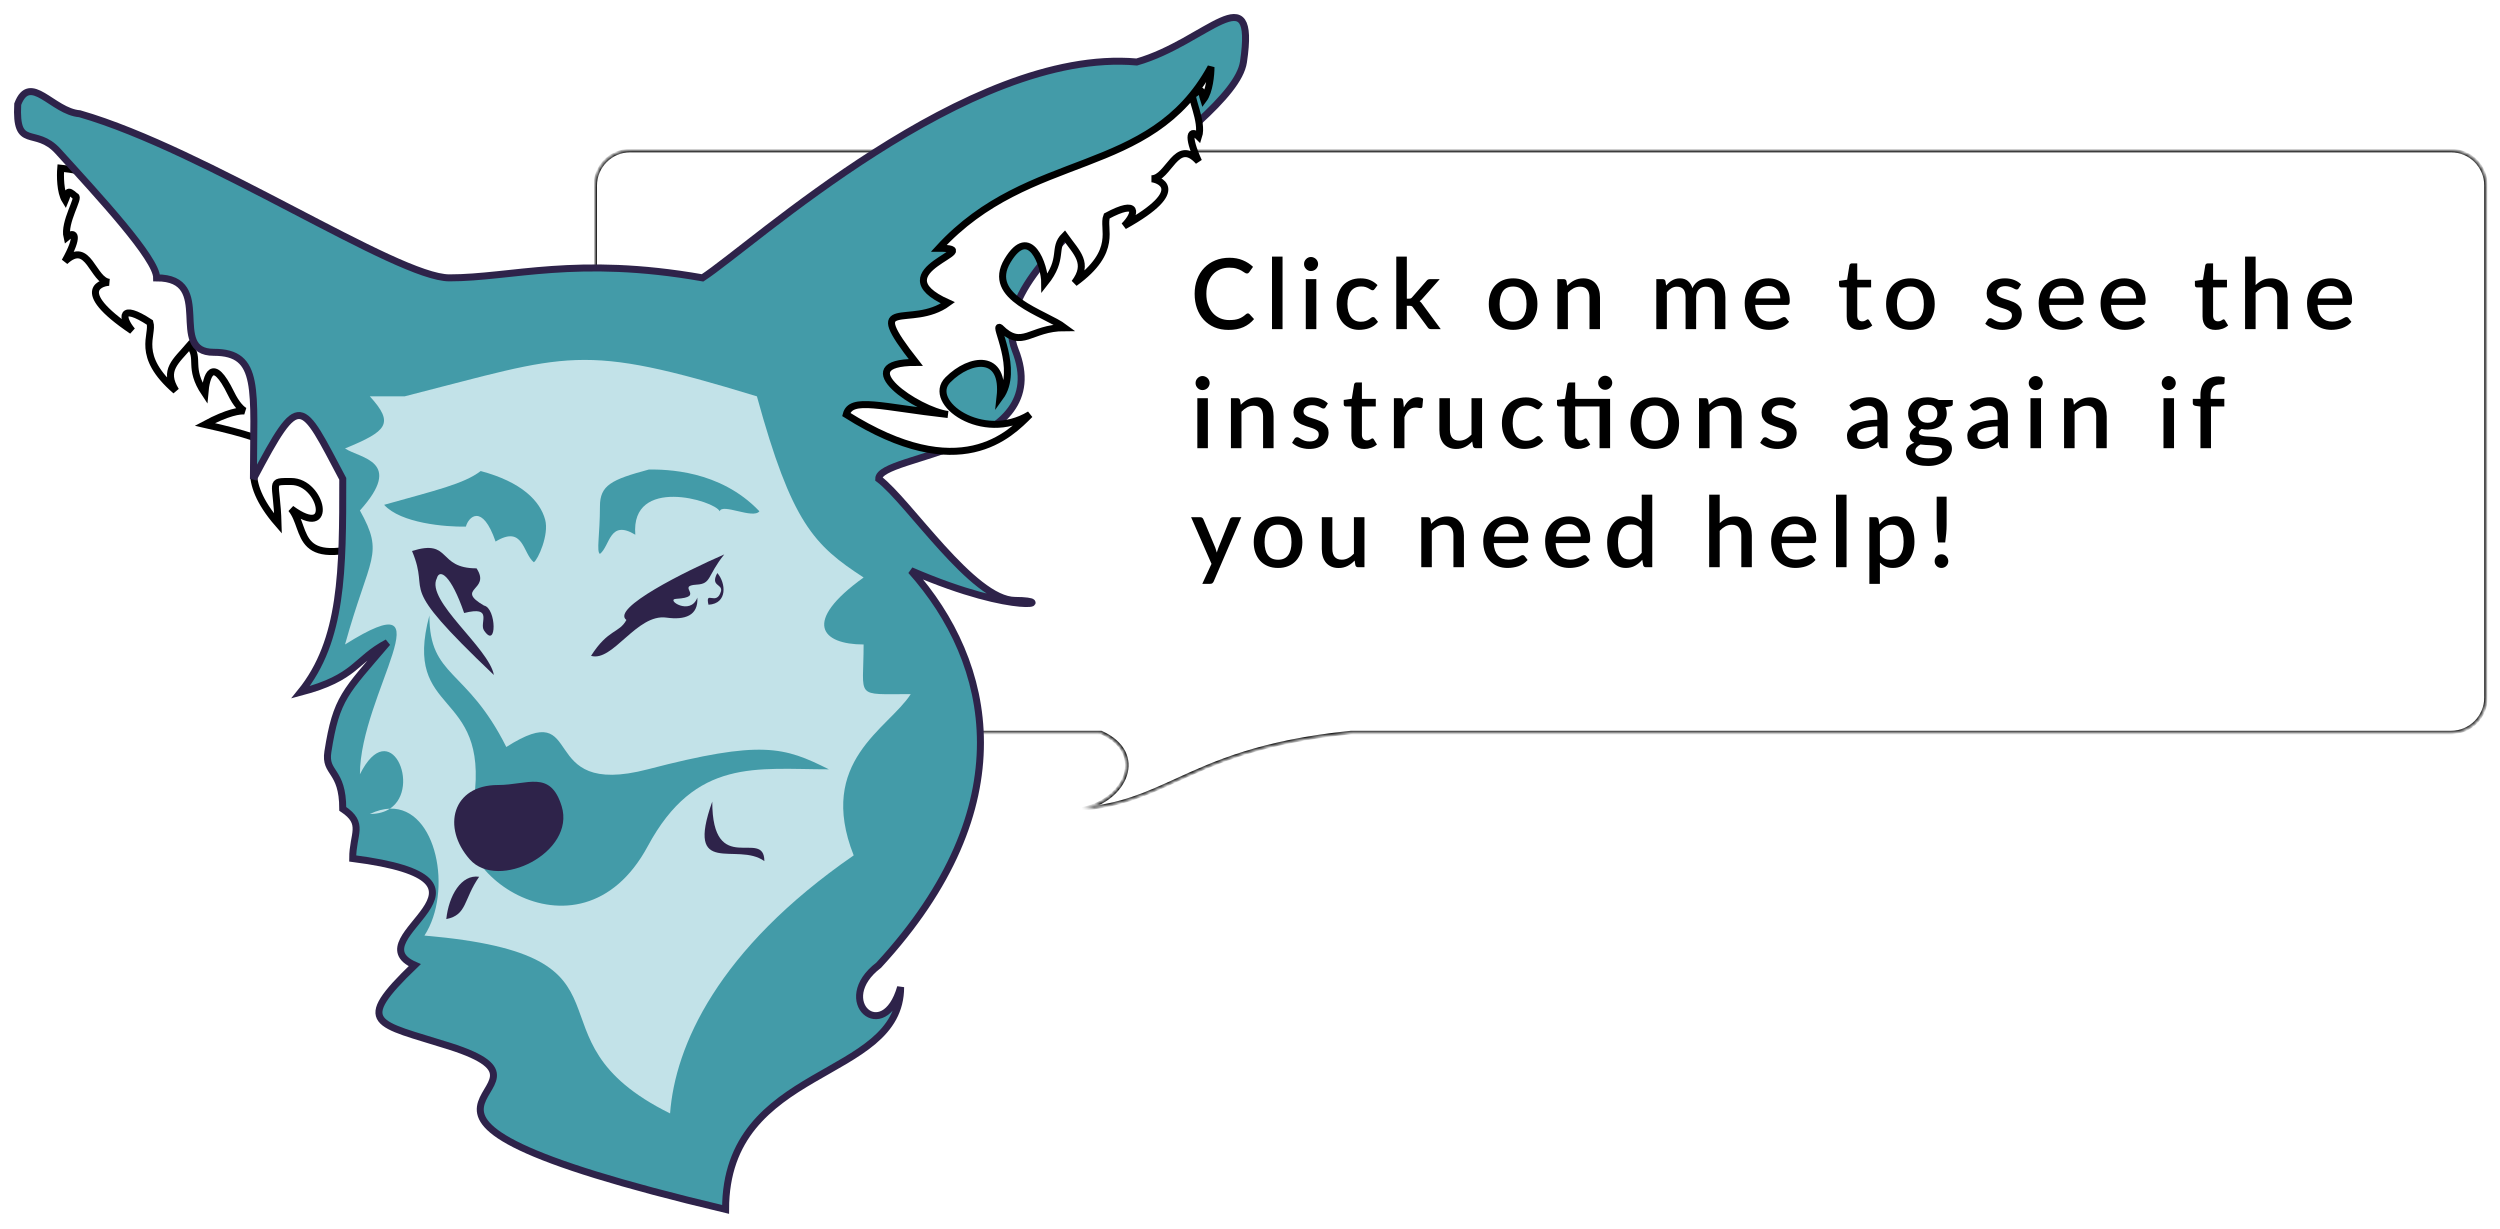 <svg width="714" height="351" viewBox="0 0 714 351" fill="none" xmlns="http://www.w3.org/2000/svg">
<g filter="url(#filter0_d_271_56)">
<mask id="path-1-inside-1_271_56" fill="white">
<path fill-rule="evenodd" clip-rule="evenodd" d="M700 39C705.523 39 710 43.477 710 49V195.215C710 200.738 705.523 205.215 700 205.215H385.825C360.087 207.822 347.05 213.785 335.974 218.851C327.49 222.731 320.158 226.085 309.15 227C321.562 224.503 327.554 211.057 314.482 205.215H180C174.477 205.215 170 200.738 170 195.215V49C170 43.477 174.477 39 180 39H700Z"/>
</mask>
<path fill-rule="evenodd" clip-rule="evenodd" d="M700 39C705.523 39 710 43.477 710 49V195.215C710 200.738 705.523 205.215 700 205.215H385.825C360.087 207.822 347.05 213.785 335.974 218.851C327.49 222.731 320.158 226.085 309.15 227C321.562 224.503 327.554 211.057 314.482 205.215H180C174.477 205.215 170 200.738 170 195.215V49C170 43.477 174.477 39 180 39H700Z" fill="white"/>
<path d="M385.825 205.215L385.775 204.718L385.8 204.715H385.825V205.215ZM335.974 218.851L336.182 219.306L335.974 218.851ZM309.15 227L309.191 227.498L309.051 226.51L309.15 227ZM314.482 205.215V204.715H314.588L314.686 204.759L314.482 205.215ZM709.5 49C709.5 43.753 705.247 39.5 700 39.5V38.5C705.799 38.5 710.5 43.201 710.5 49H709.5ZM709.5 195.215V49H710.5V195.215H709.5ZM700 204.715C705.247 204.715 709.5 200.462 709.5 195.215H710.5C710.5 201.014 705.799 205.715 700 205.715V204.715ZM385.825 204.715H700V205.715H385.825V204.715ZM385.876 205.713C360.215 208.311 347.233 214.251 336.182 219.306L335.766 218.396C346.866 213.319 359.96 207.332 385.775 204.718L385.876 205.713ZM336.182 219.306C327.696 223.187 320.294 226.576 309.191 227.498L309.108 226.502C320.021 225.595 327.284 222.276 335.766 218.396L336.182 219.306ZM309.051 226.51C315.118 225.289 319.548 221.406 320.897 217.209C321.568 215.12 321.48 212.951 320.464 210.96C319.445 208.964 317.469 207.098 314.278 205.672L314.686 204.759C318.031 206.254 320.208 208.259 321.354 210.505C322.503 212.756 322.593 215.2 321.849 217.515C320.367 222.125 315.594 226.214 309.248 227.49L309.051 226.51ZM180 204.715H314.482V205.715H180V204.715ZM170.5 195.215C170.5 200.462 174.753 204.715 180 204.715V205.715C174.201 205.715 169.5 201.014 169.5 195.215H170.5ZM170.5 49V195.215H169.5V49H170.5ZM180 39.5C174.753 39.5 170.5 43.753 170.5 49H169.5C169.5 43.201 174.201 38.5 180 38.5V39.5ZM700 39.5H180V38.5H700V39.5Z" fill="black" mask="url(#path-1-inside-1_271_56)"/>
</g>
<path d="M356.394 89.506C356.571 89.506 356.725 89.576 356.856 89.716L358.158 91.13C357.337 92.119 356.329 92.885 355.134 93.426C353.939 93.958 352.511 94.224 350.85 94.224C349.375 94.224 348.041 93.972 346.846 93.468C345.661 92.955 344.648 92.245 343.808 91.34C342.968 90.425 342.319 89.338 341.862 88.078C341.414 86.818 341.19 85.432 341.19 83.92C341.19 82.408 341.428 81.022 341.904 79.762C342.389 78.493 343.066 77.405 343.934 76.5C344.811 75.585 345.857 74.876 347.07 74.372C348.293 73.868 349.637 73.616 351.102 73.616C352.558 73.616 353.841 73.854 354.952 74.33C356.072 74.797 357.043 75.422 357.864 76.206L356.786 77.732C356.711 77.835 356.623 77.923 356.52 77.998C356.417 78.073 356.277 78.11 356.1 78.11C355.913 78.11 355.699 78.026 355.456 77.858C355.223 77.681 354.919 77.489 354.546 77.284C354.182 77.069 353.72 76.878 353.16 76.71C352.609 76.533 351.919 76.444 351.088 76.444C350.127 76.444 349.245 76.612 348.442 76.948C347.639 77.284 346.949 77.774 346.37 78.418C345.791 79.062 345.339 79.846 345.012 80.77C344.695 81.694 344.536 82.744 344.536 83.92C344.536 85.105 344.704 86.165 345.04 87.098C345.376 88.022 345.838 88.806 346.426 89.45C347.014 90.085 347.705 90.57 348.498 90.906C349.291 91.242 350.145 91.41 351.06 91.41C351.62 91.41 352.119 91.382 352.558 91.326C353.006 91.261 353.417 91.163 353.79 91.032C354.163 90.892 354.513 90.719 354.84 90.514C355.176 90.309 355.507 90.057 355.834 89.758C356.021 89.59 356.207 89.506 356.394 89.506ZM366.294 73.28V94H363.284V73.28H366.294ZM375.945 79.72V94H372.935V79.72H375.945ZM376.449 75.408C376.449 75.679 376.393 75.935 376.281 76.178C376.178 76.421 376.034 76.635 375.847 76.822C375.66 76.999 375.441 77.144 375.189 77.256C374.946 77.359 374.685 77.41 374.405 77.41C374.134 77.41 373.878 77.359 373.635 77.256C373.402 77.144 373.196 76.999 373.019 76.822C372.842 76.635 372.697 76.421 372.585 76.178C372.482 75.935 372.431 75.679 372.431 75.408C372.431 75.128 372.482 74.867 372.585 74.624C372.697 74.381 372.842 74.171 373.019 73.994C373.196 73.807 373.402 73.663 373.635 73.56C373.878 73.448 374.134 73.392 374.405 73.392C374.685 73.392 374.946 73.448 375.189 73.56C375.441 73.663 375.66 73.807 375.847 73.994C376.034 74.171 376.178 74.381 376.281 74.624C376.393 74.867 376.449 75.128 376.449 75.408ZM392.621 82.52C392.528 82.641 392.439 82.735 392.355 82.8C392.271 82.865 392.15 82.898 391.991 82.898C391.832 82.898 391.664 82.842 391.487 82.73C391.319 82.618 391.114 82.497 390.871 82.366C390.638 82.226 390.353 82.1 390.017 81.988C389.681 81.876 389.261 81.82 388.757 81.82C388.104 81.82 387.53 81.937 387.035 82.17C386.55 82.403 386.139 82.739 385.803 83.178C385.476 83.607 385.229 84.135 385.061 84.76C384.902 85.376 384.823 86.071 384.823 86.846C384.823 87.649 384.912 88.363 385.089 88.988C385.266 89.613 385.518 90.141 385.845 90.57C386.181 90.999 386.582 91.326 387.049 91.55C387.525 91.774 388.057 91.886 388.645 91.886C389.224 91.886 389.695 91.816 390.059 91.676C390.423 91.536 390.726 91.382 390.969 91.214C391.212 91.046 391.417 90.892 391.585 90.752C391.762 90.612 391.949 90.542 392.145 90.542C392.388 90.542 392.574 90.635 392.705 90.822L393.559 91.928C393.214 92.348 392.831 92.703 392.411 92.992C391.991 93.281 391.548 93.519 391.081 93.706C390.614 93.883 390.129 94.009 389.625 94.084C389.121 94.168 388.612 94.21 388.099 94.21C387.212 94.21 386.382 94.047 385.607 93.72C384.842 93.384 384.17 92.903 383.591 92.278C383.022 91.643 382.569 90.873 382.233 89.968C381.906 89.053 381.743 88.013 381.743 86.846C381.743 85.791 381.892 84.816 382.191 83.92C382.49 83.015 382.924 82.235 383.493 81.582C384.072 80.929 384.786 80.42 385.635 80.056C386.484 79.683 387.464 79.496 388.575 79.496C389.611 79.496 390.521 79.664 391.305 80C392.098 80.336 392.803 80.812 393.419 81.428L392.621 82.52ZM401.79 73.28V85.292H402.434C402.639 85.292 402.807 85.264 402.938 85.208C403.069 85.152 403.204 85.035 403.344 84.858L407.348 80.28C407.488 80.093 407.642 79.953 407.81 79.86C407.978 79.767 408.193 79.72 408.454 79.72H411.184L406.368 85.152C406.088 85.516 405.78 85.805 405.444 86.02C405.631 86.151 405.794 86.3 405.934 86.468C406.074 86.627 406.209 86.809 406.34 87.014L411.478 94H408.79C408.547 94 408.337 93.963 408.16 93.888C407.992 93.804 407.843 93.655 407.712 93.44L403.582 87.84C403.442 87.625 403.302 87.49 403.162 87.434C403.022 87.369 402.812 87.336 402.532 87.336H401.79V94H398.78V73.28H401.79ZM432.156 79.496C433.21 79.496 434.162 79.669 435.012 80.014C435.87 80.359 436.598 80.849 437.196 81.484C437.802 82.119 438.269 82.889 438.596 83.794C438.922 84.699 439.086 85.717 439.086 86.846C439.086 87.975 438.922 88.993 438.596 89.898C438.269 90.803 437.802 91.578 437.196 92.222C436.598 92.857 435.87 93.347 435.012 93.692C434.162 94.037 433.21 94.21 432.156 94.21C431.092 94.21 430.13 94.037 429.272 93.692C428.422 93.347 427.694 92.857 427.088 92.222C426.481 91.578 426.014 90.803 425.688 89.898C425.361 88.993 425.198 87.975 425.198 86.846C425.198 85.717 425.361 84.699 425.688 83.794C426.014 82.889 426.481 82.119 427.088 81.484C427.694 80.849 428.422 80.359 429.272 80.014C430.13 79.669 431.092 79.496 432.156 79.496ZM432.156 91.858C433.444 91.858 434.4 91.429 435.026 90.57C435.66 89.702 435.978 88.465 435.978 86.86C435.978 85.255 435.66 84.018 435.026 83.15C434.4 82.273 433.444 81.834 432.156 81.834C430.849 81.834 429.878 82.273 429.244 83.15C428.609 84.018 428.292 85.255 428.292 86.86C428.292 88.465 428.609 89.702 429.244 90.57C429.878 91.429 430.849 91.858 432.156 91.858ZM447.592 81.61C447.9 81.293 448.217 81.008 448.544 80.756C448.88 80.495 449.234 80.271 449.608 80.084C449.981 79.897 450.378 79.753 450.798 79.65C451.218 79.547 451.675 79.496 452.17 79.496C452.954 79.496 453.64 79.627 454.228 79.888C454.825 80.149 455.324 80.518 455.726 80.994C456.136 81.47 456.444 82.044 456.65 82.716C456.855 83.379 456.958 84.111 456.958 84.914V94H453.962V84.914C453.962 83.953 453.738 83.206 453.29 82.674C452.851 82.142 452.179 81.876 451.274 81.876C450.602 81.876 449.976 82.03 449.398 82.338C448.828 82.646 448.292 83.066 447.788 83.598V94H444.778V79.72H446.598C447.008 79.72 447.27 79.911 447.382 80.294L447.592 81.61ZM473.046 94V79.72H474.866C475.276 79.72 475.538 79.911 475.65 80.294L475.846 81.54C476.107 81.241 476.378 80.971 476.658 80.728C476.938 80.476 477.236 80.261 477.554 80.084C477.88 79.897 478.226 79.753 478.59 79.65C478.963 79.547 479.364 79.496 479.794 79.496C480.251 79.496 480.671 79.561 481.054 79.692C481.436 79.823 481.772 80.009 482.062 80.252C482.36 80.495 482.617 80.789 482.832 81.134C483.046 81.479 483.224 81.867 483.364 82.296C483.578 81.801 483.849 81.377 484.176 81.022C484.502 80.667 484.866 80.378 485.268 80.154C485.669 79.93 486.094 79.767 486.542 79.664C486.999 79.552 487.461 79.496 487.928 79.496C488.693 79.496 489.374 79.617 489.972 79.86C490.578 80.103 491.087 80.457 491.498 80.924C491.918 81.381 492.235 81.946 492.45 82.618C492.664 83.29 492.772 84.055 492.772 84.914V94H489.762V84.914C489.762 83.906 489.542 83.15 489.104 82.646C488.674 82.133 488.035 81.876 487.186 81.876C486.803 81.876 486.444 81.941 486.108 82.072C485.772 82.203 485.478 82.394 485.226 82.646C484.974 82.898 484.773 83.215 484.624 83.598C484.484 83.971 484.414 84.41 484.414 84.914V94H481.404V84.914C481.404 83.869 481.194 83.103 480.774 82.618C480.354 82.123 479.738 81.876 478.926 81.876C478.366 81.876 477.848 82.021 477.372 82.31C476.896 82.59 476.457 82.977 476.056 83.472V94H473.046ZM508.454 85.25C508.454 84.746 508.379 84.279 508.23 83.85C508.09 83.411 507.88 83.033 507.6 82.716C507.32 82.389 506.97 82.137 506.55 81.96C506.139 81.773 505.663 81.68 505.122 81.68C504.03 81.68 503.171 81.993 502.546 82.618C501.921 83.243 501.524 84.121 501.356 85.25H508.454ZM501.272 87.098C501.309 87.91 501.435 88.615 501.65 89.212C501.865 89.8 502.149 90.29 502.504 90.682C502.868 91.074 503.297 91.368 503.792 91.564C504.296 91.751 504.856 91.844 505.472 91.844C506.06 91.844 506.569 91.779 506.998 91.648C507.427 91.508 507.801 91.359 508.118 91.2C508.435 91.032 508.706 90.883 508.93 90.752C509.154 90.612 509.359 90.542 509.546 90.542C509.789 90.542 509.975 90.635 510.106 90.822L510.96 91.928C510.605 92.348 510.204 92.703 509.756 92.992C509.308 93.281 508.832 93.519 508.328 93.706C507.824 93.883 507.306 94.009 506.774 94.084C506.242 94.168 505.724 94.21 505.22 94.21C504.231 94.21 503.311 94.047 502.462 93.72C501.622 93.384 500.889 92.894 500.264 92.25C499.648 91.606 499.163 90.808 498.808 89.856C498.463 88.904 498.29 87.807 498.29 86.566C498.29 85.577 498.444 84.653 498.752 83.794C499.069 82.935 499.517 82.189 500.096 81.554C500.684 80.919 501.393 80.42 502.224 80.056C503.064 79.683 504.011 79.496 505.066 79.496C505.943 79.496 506.755 79.641 507.502 79.93C508.249 80.21 508.893 80.625 509.434 81.176C509.975 81.727 510.395 82.403 510.694 83.206C511.002 83.999 511.156 84.905 511.156 85.922C511.156 86.389 511.105 86.701 511.002 86.86C510.899 87.019 510.713 87.098 510.442 87.098H501.272ZM531.114 94.224C529.928 94.224 529.014 93.893 528.37 93.23C527.735 92.558 527.418 91.615 527.418 90.402V82.086H525.85C525.682 82.086 525.537 82.035 525.416 81.932C525.294 81.82 525.234 81.657 525.234 81.442V80.224L527.544 79.888L528.202 75.758C528.248 75.599 528.328 75.473 528.44 75.38C528.552 75.277 528.701 75.226 528.888 75.226H530.428V79.916H534.39V82.086H530.428V90.192C530.428 90.705 530.554 91.097 530.806 91.368C531.058 91.639 531.394 91.774 531.814 91.774C532.047 91.774 532.248 91.746 532.416 91.69C532.584 91.625 532.728 91.559 532.85 91.494C532.971 91.419 533.074 91.354 533.158 91.298C533.251 91.233 533.34 91.2 533.424 91.2C533.592 91.2 533.727 91.293 533.83 91.48L534.726 92.95C534.259 93.361 533.708 93.678 533.074 93.902C532.439 94.117 531.786 94.224 531.114 94.224ZM545.627 79.496C546.681 79.496 547.633 79.669 548.483 80.014C549.341 80.359 550.069 80.849 550.667 81.484C551.273 82.119 551.74 82.889 552.067 83.794C552.393 84.699 552.557 85.717 552.557 86.846C552.557 87.975 552.393 88.993 552.067 89.898C551.74 90.803 551.273 91.578 550.667 92.222C550.069 92.857 549.341 93.347 548.483 93.692C547.633 94.037 546.681 94.21 545.627 94.21C544.563 94.21 543.601 94.037 542.743 93.692C541.893 93.347 541.165 92.857 540.559 92.222C539.952 91.578 539.485 90.803 539.159 89.898C538.832 88.993 538.669 87.975 538.669 86.846C538.669 85.717 538.832 84.699 539.159 83.794C539.485 82.889 539.952 82.119 540.559 81.484C541.165 80.849 541.893 80.359 542.743 80.014C543.601 79.669 544.563 79.496 545.627 79.496ZM545.627 91.858C546.915 91.858 547.871 91.429 548.497 90.57C549.131 89.702 549.449 88.465 549.449 86.86C549.449 85.255 549.131 84.018 548.497 83.15C547.871 82.273 546.915 81.834 545.627 81.834C544.32 81.834 543.349 82.273 542.715 83.15C542.08 84.018 541.763 85.255 541.763 86.86C541.763 88.465 542.08 89.702 542.715 90.57C543.349 91.429 544.32 91.858 545.627 91.858ZM576.548 82.31C576.473 82.441 576.389 82.534 576.296 82.59C576.202 82.646 576.086 82.674 575.946 82.674C575.787 82.674 575.614 82.627 575.428 82.534C575.241 82.431 575.022 82.319 574.77 82.198C574.518 82.077 574.219 81.969 573.874 81.876C573.538 81.773 573.141 81.722 572.684 81.722C572.31 81.722 571.97 81.769 571.662 81.862C571.363 81.946 571.106 82.072 570.892 82.24C570.686 82.399 570.528 82.59 570.416 82.814C570.304 83.029 570.248 83.262 570.248 83.514C570.248 83.85 570.35 84.13 570.556 84.354C570.761 84.578 571.032 84.774 571.368 84.942C571.704 85.101 572.086 85.245 572.516 85.376C572.945 85.507 573.384 85.647 573.832 85.796C574.28 85.945 574.718 86.118 575.148 86.314C575.577 86.51 575.96 86.753 576.296 87.042C576.632 87.322 576.902 87.667 577.108 88.078C577.313 88.479 577.416 88.969 577.416 89.548C577.416 90.22 577.294 90.841 577.052 91.41C576.809 91.979 576.454 92.474 575.988 92.894C575.521 93.314 574.938 93.641 574.238 93.874C573.547 94.107 572.754 94.224 571.858 94.224C571.363 94.224 570.882 94.177 570.416 94.084C569.958 94 569.52 93.883 569.1 93.734C568.689 93.575 568.302 93.389 567.938 93.174C567.583 92.959 567.266 92.726 566.986 92.474L567.686 91.326C567.77 91.186 567.872 91.079 567.994 91.004C568.124 90.92 568.283 90.878 568.47 90.878C568.666 90.878 568.857 90.943 569.044 91.074C569.24 91.195 569.464 91.331 569.716 91.48C569.977 91.629 570.29 91.769 570.654 91.9C571.018 92.021 571.47 92.082 572.012 92.082C572.46 92.082 572.847 92.031 573.174 91.928C573.5 91.816 573.771 91.667 573.986 91.48C574.2 91.293 574.359 91.083 574.462 90.85C574.564 90.607 574.616 90.351 574.616 90.08C574.616 89.716 574.513 89.417 574.308 89.184C574.102 88.951 573.827 88.75 573.482 88.582C573.146 88.414 572.758 88.265 572.32 88.134C571.89 88.003 571.452 87.863 571.004 87.714C570.556 87.565 570.112 87.392 569.674 87.196C569.244 87 568.857 86.753 568.512 86.454C568.176 86.146 567.905 85.777 567.7 85.348C567.494 84.909 567.392 84.377 567.392 83.752C567.392 83.183 567.504 82.641 567.728 82.128C567.961 81.615 568.297 81.162 568.736 80.77C569.184 80.378 569.73 80.07 570.374 79.846C571.027 79.613 571.778 79.496 572.628 79.496C573.589 79.496 574.462 79.65 575.246 79.958C576.03 80.266 576.688 80.686 577.22 81.218L576.548 82.31ZM592.41 85.25C592.41 84.746 592.335 84.279 592.186 83.85C592.046 83.411 591.836 83.033 591.556 82.716C591.276 82.389 590.926 82.137 590.506 81.96C590.095 81.773 589.619 81.68 589.078 81.68C587.986 81.68 587.127 81.993 586.502 82.618C585.877 83.243 585.48 84.121 585.312 85.25H592.41ZM585.228 87.098C585.265 87.91 585.391 88.615 585.606 89.212C585.821 89.8 586.105 90.29 586.46 90.682C586.824 91.074 587.253 91.368 587.748 91.564C588.252 91.751 588.812 91.844 589.428 91.844C590.016 91.844 590.525 91.779 590.954 91.648C591.383 91.508 591.757 91.359 592.074 91.2C592.391 91.032 592.662 90.883 592.886 90.752C593.11 90.612 593.315 90.542 593.502 90.542C593.745 90.542 593.931 90.635 594.062 90.822L594.916 91.928C594.561 92.348 594.16 92.703 593.712 92.992C593.264 93.281 592.788 93.519 592.284 93.706C591.78 93.883 591.262 94.009 590.73 94.084C590.198 94.168 589.68 94.21 589.176 94.21C588.187 94.21 587.267 94.047 586.418 93.72C585.578 93.384 584.845 92.894 584.22 92.25C583.604 91.606 583.119 90.808 582.764 89.856C582.419 88.904 582.246 87.807 582.246 86.566C582.246 85.577 582.4 84.653 582.708 83.794C583.025 82.935 583.473 82.189 584.052 81.554C584.64 80.919 585.349 80.42 586.18 80.056C587.02 79.683 587.967 79.496 589.022 79.496C589.899 79.496 590.711 79.641 591.458 79.93C592.205 80.21 592.849 80.625 593.39 81.176C593.931 81.727 594.351 82.403 594.65 83.206C594.958 83.999 595.112 84.905 595.112 85.922C595.112 86.389 595.061 86.701 594.958 86.86C594.855 87.019 594.669 87.098 594.398 87.098H585.228ZM610.085 85.25C610.085 84.746 610.01 84.279 609.861 83.85C609.721 83.411 609.511 83.033 609.231 82.716C608.951 82.389 608.601 82.137 608.181 81.96C607.77 81.773 607.294 81.68 606.753 81.68C605.661 81.68 604.802 81.993 604.177 82.618C603.552 83.243 603.155 84.121 602.987 85.25H610.085ZM602.903 87.098C602.94 87.91 603.066 88.615 603.281 89.212C603.496 89.8 603.78 90.29 604.135 90.682C604.499 91.074 604.928 91.368 605.423 91.564C605.927 91.751 606.487 91.844 607.103 91.844C607.691 91.844 608.2 91.779 608.629 91.648C609.058 91.508 609.432 91.359 609.749 91.2C610.066 91.032 610.337 90.883 610.561 90.752C610.785 90.612 610.99 90.542 611.177 90.542C611.42 90.542 611.606 90.635 611.737 90.822L612.591 91.928C612.236 92.348 611.835 92.703 611.387 92.992C610.939 93.281 610.463 93.519 609.959 93.706C609.455 93.883 608.937 94.009 608.405 94.084C607.873 94.168 607.355 94.21 606.851 94.21C605.862 94.21 604.942 94.047 604.093 93.72C603.253 93.384 602.52 92.894 601.895 92.25C601.279 91.606 600.794 90.808 600.439 89.856C600.094 88.904 599.921 87.807 599.921 86.566C599.921 85.577 600.075 84.653 600.383 83.794C600.7 82.935 601.148 82.189 601.727 81.554C602.315 80.919 603.024 80.42 603.855 80.056C604.695 79.683 605.642 79.496 606.697 79.496C607.574 79.496 608.386 79.641 609.133 79.93C609.88 80.21 610.524 80.625 611.065 81.176C611.606 81.727 612.026 82.403 612.325 83.206C612.633 83.999 612.787 84.905 612.787 85.922C612.787 86.389 612.736 86.701 612.633 86.86C612.53 87.019 612.344 87.098 612.073 87.098H602.903ZM632.745 94.224C631.559 94.224 630.645 93.893 630.001 93.23C629.366 92.558 629.049 91.615 629.049 90.402V82.086H627.481C627.313 82.086 627.168 82.035 627.047 81.932C626.925 81.82 626.865 81.657 626.865 81.442V80.224L629.175 79.888L629.833 75.758C629.879 75.599 629.959 75.473 630.071 75.38C630.183 75.277 630.332 75.226 630.519 75.226H632.059V79.916H636.021V82.086H632.059V90.192C632.059 90.705 632.185 91.097 632.437 91.368C632.689 91.639 633.025 91.774 633.445 91.774C633.678 91.774 633.879 91.746 634.047 91.69C634.215 91.625 634.359 91.559 634.481 91.494C634.602 91.419 634.705 91.354 634.789 91.298C634.882 91.233 634.971 91.2 635.055 91.2C635.223 91.2 635.358 91.293 635.461 91.48L636.357 92.95C635.89 93.361 635.339 93.678 634.705 93.902C634.07 94.117 633.417 94.224 632.745 94.224ZM644.203 81.414C644.791 80.835 645.435 80.373 646.135 80.028C646.835 79.673 647.652 79.496 648.585 79.496C649.369 79.496 650.055 79.627 650.643 79.888C651.241 80.149 651.74 80.518 652.141 80.994C652.552 81.47 652.86 82.044 653.065 82.716C653.271 83.379 653.373 84.111 653.373 84.914V94H650.377V84.914C650.377 83.953 650.153 83.206 649.705 82.674C649.267 82.142 648.595 81.876 647.689 81.876C647.017 81.876 646.392 82.03 645.813 82.338C645.244 82.646 644.707 83.066 644.203 83.598V94H641.193V73.28H644.203V81.414ZM669.055 85.25C669.055 84.746 668.98 84.279 668.831 83.85C668.691 83.411 668.481 83.033 668.201 82.716C667.921 82.389 667.571 82.137 667.151 81.96C666.74 81.773 666.264 81.68 665.723 81.68C664.631 81.68 663.772 81.993 663.147 82.618C662.521 83.243 662.125 84.121 661.957 85.25H669.055ZM661.873 87.098C661.91 87.91 662.036 88.615 662.251 89.212C662.465 89.8 662.75 90.29 663.105 90.682C663.469 91.074 663.898 91.368 664.393 91.564C664.897 91.751 665.457 91.844 666.073 91.844C666.661 91.844 667.169 91.779 667.599 91.648C668.028 91.508 668.401 91.359 668.719 91.2C669.036 91.032 669.307 90.883 669.531 90.752C669.755 90.612 669.96 90.542 670.147 90.542C670.389 90.542 670.576 90.635 670.707 90.822L671.561 91.928C671.206 92.348 670.805 92.703 670.357 92.992C669.909 93.281 669.433 93.519 668.929 93.706C668.425 93.883 667.907 94.009 667.375 94.084C666.843 94.168 666.325 94.21 665.821 94.21C664.831 94.21 663.912 94.047 663.063 93.72C662.223 93.384 661.49 92.894 660.865 92.25C660.249 91.606 659.763 90.808 659.409 89.856C659.063 88.904 658.891 87.807 658.891 86.566C658.891 85.577 659.045 84.653 659.353 83.794C659.67 82.935 660.118 82.189 660.697 81.554C661.285 80.919 661.994 80.42 662.825 80.056C663.665 79.683 664.612 79.496 665.667 79.496C666.544 79.496 667.356 79.641 668.103 79.93C668.849 80.21 669.493 80.625 670.035 81.176C670.576 81.727 670.996 82.403 671.295 83.206C671.603 83.999 671.757 84.905 671.757 85.922C671.757 86.389 671.705 86.701 671.603 86.86C671.5 87.019 671.313 87.098 671.043 87.098H661.873ZM344.97 113.72V128H341.96V113.72H344.97ZM345.474 109.408C345.474 109.679 345.418 109.935 345.306 110.178C345.203 110.421 345.059 110.635 344.872 110.822C344.685 110.999 344.466 111.144 344.214 111.256C343.971 111.359 343.71 111.41 343.43 111.41C343.159 111.41 342.903 111.359 342.66 111.256C342.427 111.144 342.221 110.999 342.044 110.822C341.867 110.635 341.722 110.421 341.61 110.178C341.507 109.935 341.456 109.679 341.456 109.408C341.456 109.128 341.507 108.867 341.61 108.624C341.722 108.381 341.867 108.171 342.044 107.994C342.221 107.807 342.427 107.663 342.66 107.56C342.903 107.448 343.159 107.392 343.43 107.392C343.71 107.392 343.971 107.448 344.214 107.56C344.466 107.663 344.685 107.807 344.872 107.994C345.059 108.171 345.203 108.381 345.306 108.624C345.418 108.867 345.474 109.128 345.474 109.408ZM354.366 115.61C354.674 115.293 354.991 115.008 355.318 114.756C355.654 114.495 356.009 114.271 356.382 114.084C356.755 113.897 357.152 113.753 357.572 113.65C357.992 113.547 358.449 113.496 358.944 113.496C359.728 113.496 360.414 113.627 361.002 113.888C361.599 114.149 362.099 114.518 362.5 114.994C362.911 115.47 363.219 116.044 363.424 116.716C363.629 117.379 363.732 118.111 363.732 118.914V128H360.736V118.914C360.736 117.953 360.512 117.206 360.064 116.674C359.625 116.142 358.953 115.876 358.048 115.876C357.376 115.876 356.751 116.03 356.172 116.338C355.603 116.646 355.066 117.066 354.562 117.598V128H351.552V113.72H353.372C353.783 113.72 354.044 113.911 354.156 114.294L354.366 115.61ZM378.573 116.31C378.499 116.441 378.415 116.534 378.321 116.59C378.228 116.646 378.111 116.674 377.971 116.674C377.813 116.674 377.64 116.627 377.453 116.534C377.267 116.431 377.047 116.319 376.795 116.198C376.543 116.077 376.245 115.969 375.899 115.876C375.563 115.773 375.167 115.722 374.709 115.722C374.336 115.722 373.995 115.769 373.687 115.862C373.389 115.946 373.132 116.072 372.917 116.24C372.712 116.399 372.553 116.59 372.441 116.814C372.329 117.029 372.273 117.262 372.273 117.514C372.273 117.85 372.376 118.13 372.581 118.354C372.787 118.578 373.057 118.774 373.393 118.942C373.729 119.101 374.112 119.245 374.541 119.376C374.971 119.507 375.409 119.647 375.857 119.796C376.305 119.945 376.744 120.118 377.173 120.314C377.603 120.51 377.985 120.753 378.321 121.042C378.657 121.322 378.928 121.667 379.133 122.078C379.339 122.479 379.441 122.969 379.441 123.548C379.441 124.22 379.32 124.841 379.077 125.41C378.835 125.979 378.48 126.474 378.013 126.894C377.547 127.314 376.963 127.641 376.263 127.874C375.573 128.107 374.779 128.224 373.883 128.224C373.389 128.224 372.908 128.177 372.441 128.084C371.984 128 371.545 127.883 371.125 127.734C370.715 127.575 370.327 127.389 369.963 127.174C369.609 126.959 369.291 126.726 369.011 126.474L369.711 125.326C369.795 125.186 369.898 125.079 370.019 125.004C370.15 124.92 370.309 124.878 370.495 124.878C370.691 124.878 370.883 124.943 371.069 125.074C371.265 125.195 371.489 125.331 371.741 125.48C372.003 125.629 372.315 125.769 372.679 125.9C373.043 126.021 373.496 126.082 374.037 126.082C374.485 126.082 374.873 126.031 375.199 125.928C375.526 125.816 375.797 125.667 376.011 125.48C376.226 125.293 376.385 125.083 376.487 124.85C376.59 124.607 376.641 124.351 376.641 124.08C376.641 123.716 376.539 123.417 376.333 123.184C376.128 122.951 375.853 122.75 375.507 122.582C375.171 122.414 374.784 122.265 374.345 122.134C373.916 122.003 373.477 121.863 373.029 121.714C372.581 121.565 372.138 121.392 371.699 121.196C371.27 121 370.883 120.753 370.537 120.454C370.201 120.146 369.931 119.777 369.725 119.348C369.52 118.909 369.417 118.377 369.417 117.752C369.417 117.183 369.529 116.641 369.753 116.128C369.987 115.615 370.323 115.162 370.761 114.77C371.209 114.378 371.755 114.07 372.399 113.846C373.053 113.613 373.804 113.496 374.653 113.496C375.615 113.496 376.487 113.65 377.271 113.958C378.055 114.266 378.713 114.686 379.245 115.218L378.573 116.31ZM389.648 128.224C388.463 128.224 387.548 127.893 386.904 127.23C386.269 126.558 385.952 125.615 385.952 124.402V116.086H384.384C384.216 116.086 384.071 116.035 383.95 115.932C383.829 115.82 383.768 115.657 383.768 115.442V114.224L386.078 113.888L386.736 109.758C386.783 109.599 386.862 109.473 386.974 109.38C387.086 109.277 387.235 109.226 387.422 109.226H388.962V113.916H392.924V116.086H388.962V124.192C388.962 124.705 389.088 125.097 389.34 125.368C389.592 125.639 389.928 125.774 390.348 125.774C390.581 125.774 390.782 125.746 390.95 125.69C391.118 125.625 391.263 125.559 391.384 125.494C391.505 125.419 391.608 125.354 391.692 125.298C391.785 125.233 391.874 125.2 391.958 125.2C392.126 125.2 392.261 125.293 392.364 125.48L393.26 126.95C392.793 127.361 392.243 127.678 391.608 127.902C390.973 128.117 390.32 128.224 389.648 128.224ZM400.939 116.366C401.387 115.461 401.928 114.751 402.563 114.238C403.197 113.715 403.958 113.454 404.845 113.454C405.153 113.454 405.442 113.491 405.713 113.566C405.983 113.631 406.226 113.734 406.441 113.874L406.231 116.142C406.193 116.301 406.133 116.413 406.049 116.478C405.974 116.534 405.871 116.562 405.741 116.562C405.601 116.562 405.4 116.539 405.139 116.492C404.877 116.436 404.602 116.408 404.313 116.408C403.893 116.408 403.519 116.469 403.193 116.59C402.875 116.711 402.586 116.889 402.325 117.122C402.073 117.355 401.849 117.64 401.653 117.976C401.457 118.312 401.275 118.695 401.107 119.124V128H398.097V113.72H399.847C400.164 113.72 400.383 113.781 400.505 113.902C400.626 114.014 400.71 114.215 400.757 114.504L400.939 116.366ZM423.272 113.72V128H421.452C421.051 128 420.794 127.809 420.682 127.426L420.458 126.096C420.16 126.413 419.842 126.703 419.506 126.964C419.18 127.225 418.83 127.449 418.456 127.636C418.083 127.823 417.682 127.967 417.252 128.07C416.832 128.173 416.38 128.224 415.894 128.224C415.11 128.224 414.42 128.093 413.822 127.832C413.225 127.571 412.721 127.202 412.31 126.726C411.909 126.25 411.606 125.681 411.4 125.018C411.195 124.346 411.092 123.609 411.092 122.806V113.72H414.102V122.806C414.102 123.767 414.322 124.514 414.76 125.046C415.208 125.578 415.885 125.844 416.79 125.844C417.453 125.844 418.069 125.695 418.638 125.396C419.217 125.088 419.758 124.668 420.262 124.136V113.72H423.272ZM439.822 116.52C439.728 116.641 439.64 116.735 439.556 116.8C439.472 116.865 439.35 116.898 439.192 116.898C439.033 116.898 438.865 116.842 438.688 116.73C438.52 116.618 438.314 116.497 438.072 116.366C437.838 116.226 437.554 116.1 437.218 115.988C436.882 115.876 436.462 115.82 435.958 115.82C435.304 115.82 434.73 115.937 434.236 116.17C433.75 116.403 433.34 116.739 433.004 117.178C432.677 117.607 432.43 118.135 432.262 118.76C432.103 119.376 432.024 120.071 432.024 120.846C432.024 121.649 432.112 122.363 432.29 122.988C432.467 123.613 432.719 124.141 433.046 124.57C433.382 124.999 433.783 125.326 434.25 125.55C434.726 125.774 435.258 125.886 435.846 125.886C436.424 125.886 436.896 125.816 437.26 125.676C437.624 125.536 437.927 125.382 438.17 125.214C438.412 125.046 438.618 124.892 438.786 124.752C438.963 124.612 439.15 124.542 439.346 124.542C439.588 124.542 439.775 124.635 439.906 124.822L440.76 125.928C440.414 126.348 440.032 126.703 439.612 126.992C439.192 127.281 438.748 127.519 438.282 127.706C437.815 127.883 437.33 128.009 436.826 128.084C436.322 128.168 435.813 128.21 435.3 128.21C434.413 128.21 433.582 128.047 432.808 127.72C432.042 127.384 431.37 126.903 430.792 126.278C430.222 125.643 429.77 124.873 429.434 123.968C429.107 123.053 428.944 122.013 428.944 120.846C428.944 119.791 429.093 118.816 429.392 117.92C429.69 117.015 430.124 116.235 430.694 115.582C431.272 114.929 431.986 114.42 432.836 114.056C433.685 113.683 434.665 113.496 435.776 113.496C436.812 113.496 437.722 113.664 438.506 114C439.299 114.336 440.004 114.812 440.62 115.428L439.822 116.52ZM459.841 128H456.831V116.086H449.873V124.192C449.873 124.705 449.999 125.097 450.251 125.368C450.503 125.639 450.839 125.774 451.259 125.774C451.492 125.774 451.693 125.746 451.861 125.69C452.029 125.625 452.174 125.559 452.295 125.494C452.416 125.419 452.519 125.354 452.603 125.298C452.696 125.233 452.785 125.2 452.869 125.2C453.037 125.2 453.172 125.293 453.275 125.48L454.171 126.95C453.704 127.361 453.154 127.678 452.519 127.902C451.884 128.117 451.231 128.224 450.559 128.224C449.374 128.224 448.459 127.893 447.815 127.23C447.18 126.558 446.863 125.615 446.863 124.402V116.086H445.295C445.127 116.086 444.982 116.035 444.861 115.932C444.74 115.82 444.679 115.657 444.679 115.442V114.224L446.989 113.888L447.647 109.758C447.694 109.599 447.773 109.473 447.885 109.38C447.997 109.277 448.146 109.226 448.333 109.226H449.873V113.916H459.841V128ZM460.457 109.338C460.457 109.609 460.401 109.865 460.289 110.108C460.186 110.341 460.042 110.551 459.855 110.738C459.668 110.915 459.449 111.06 459.197 111.172C458.954 111.275 458.698 111.326 458.427 111.326C458.156 111.326 457.9 111.275 457.657 111.172C457.424 111.06 457.214 110.915 457.027 110.738C456.85 110.551 456.705 110.341 456.593 110.108C456.49 109.865 456.439 109.609 456.439 109.338C456.439 109.058 456.49 108.797 456.593 108.554C456.705 108.302 456.85 108.087 457.027 107.91C457.214 107.723 457.424 107.579 457.657 107.476C457.9 107.364 458.156 107.308 458.427 107.308C458.698 107.308 458.954 107.364 459.197 107.476C459.449 107.579 459.668 107.723 459.855 107.91C460.042 108.087 460.186 108.302 460.289 108.554C460.401 108.797 460.457 109.058 460.457 109.338ZM472.619 113.496C473.674 113.496 474.626 113.669 475.475 114.014C476.334 114.359 477.062 114.849 477.659 115.484C478.266 116.119 478.732 116.889 479.059 117.794C479.386 118.699 479.549 119.717 479.549 120.846C479.549 121.975 479.386 122.993 479.059 123.898C478.732 124.803 478.266 125.578 477.659 126.222C477.062 126.857 476.334 127.347 475.475 127.692C474.626 128.037 473.674 128.21 472.619 128.21C471.555 128.21 470.594 128.037 469.735 127.692C468.886 127.347 468.158 126.857 467.551 126.222C466.944 125.578 466.478 124.803 466.151 123.898C465.824 122.993 465.661 121.975 465.661 120.846C465.661 119.717 465.824 118.699 466.151 117.794C466.478 116.889 466.944 116.119 467.551 115.484C468.158 114.849 468.886 114.359 469.735 114.014C470.594 113.669 471.555 113.496 472.619 113.496ZM472.619 125.858C473.907 125.858 474.864 125.429 475.489 124.57C476.124 123.702 476.441 122.465 476.441 120.86C476.441 119.255 476.124 118.018 475.489 117.15C474.864 116.273 473.907 115.834 472.619 115.834C471.312 115.834 470.342 116.273 469.707 117.15C469.072 118.018 468.755 119.255 468.755 120.86C468.755 122.465 469.072 123.702 469.707 124.57C470.342 125.429 471.312 125.858 472.619 125.858ZM488.055 115.61C488.363 115.293 488.68 115.008 489.007 114.756C489.343 114.495 489.698 114.271 490.071 114.084C490.444 113.897 490.841 113.753 491.261 113.65C491.681 113.547 492.138 113.496 492.633 113.496C493.417 113.496 494.103 113.627 494.691 113.888C495.288 114.149 495.788 114.518 496.189 114.994C496.6 115.47 496.908 116.044 497.113 116.716C497.318 117.379 497.421 118.111 497.421 118.914V128H494.425V118.914C494.425 117.953 494.201 117.206 493.753 116.674C493.314 116.142 492.642 115.876 491.737 115.876C491.065 115.876 490.44 116.03 489.861 116.338C489.292 116.646 488.755 117.066 488.251 117.598V128H485.241V113.72H487.061C487.472 113.72 487.733 113.911 487.845 114.294L488.055 115.61ZM512.262 116.31C512.188 116.441 512.104 116.534 512.01 116.59C511.917 116.646 511.8 116.674 511.66 116.674C511.502 116.674 511.329 116.627 511.142 116.534C510.956 116.431 510.736 116.319 510.484 116.198C510.232 116.077 509.934 115.969 509.588 115.876C509.252 115.773 508.856 115.722 508.398 115.722C508.025 115.722 507.684 115.769 507.376 115.862C507.078 115.946 506.821 116.072 506.606 116.24C506.401 116.399 506.242 116.59 506.13 116.814C506.018 117.029 505.962 117.262 505.962 117.514C505.962 117.85 506.065 118.13 506.27 118.354C506.476 118.578 506.746 118.774 507.082 118.942C507.418 119.101 507.801 119.245 508.23 119.376C508.66 119.507 509.098 119.647 509.546 119.796C509.994 119.945 510.433 120.118 510.862 120.314C511.292 120.51 511.674 120.753 512.01 121.042C512.346 121.322 512.617 121.667 512.822 122.078C513.028 122.479 513.13 122.969 513.13 123.548C513.13 124.22 513.009 124.841 512.766 125.41C512.524 125.979 512.169 126.474 511.702 126.894C511.236 127.314 510.652 127.641 509.952 127.874C509.262 128.107 508.468 128.224 507.572 128.224C507.078 128.224 506.597 128.177 506.13 128.084C505.673 128 505.234 127.883 504.814 127.734C504.404 127.575 504.016 127.389 503.652 127.174C503.298 126.959 502.98 126.726 502.7 126.474L503.4 125.326C503.484 125.186 503.587 125.079 503.708 125.004C503.839 124.92 503.998 124.878 504.184 124.878C504.38 124.878 504.572 124.943 504.758 125.074C504.954 125.195 505.178 125.331 505.43 125.48C505.692 125.629 506.004 125.769 506.368 125.9C506.732 126.021 507.185 126.082 507.726 126.082C508.174 126.082 508.562 126.031 508.888 125.928C509.215 125.816 509.486 125.667 509.7 125.48C509.915 125.293 510.074 125.083 510.176 124.85C510.279 124.607 510.33 124.351 510.33 124.08C510.33 123.716 510.228 123.417 510.022 123.184C509.817 122.951 509.542 122.75 509.196 122.582C508.86 122.414 508.473 122.265 508.034 122.134C507.605 122.003 507.166 121.863 506.718 121.714C506.27 121.565 505.827 121.392 505.388 121.196C504.959 121 504.572 120.753 504.226 120.454C503.89 120.146 503.62 119.777 503.414 119.348C503.209 118.909 503.106 118.377 503.106 117.752C503.106 117.183 503.218 116.641 503.442 116.128C503.676 115.615 504.012 115.162 504.45 114.77C504.898 114.378 505.444 114.07 506.088 113.846C506.742 113.613 507.493 113.496 508.342 113.496C509.304 113.496 510.176 113.65 510.96 113.958C511.744 114.266 512.402 114.686 512.934 115.218L512.262 116.31ZM536.162 121.756C535.088 121.793 534.183 121.882 533.446 122.022C532.708 122.153 532.111 122.325 531.654 122.54C531.196 122.745 530.865 122.993 530.66 123.282C530.464 123.571 530.366 123.889 530.366 124.234C530.366 124.57 530.417 124.859 530.52 125.102C530.632 125.335 530.781 125.531 530.968 125.69C531.164 125.839 531.388 125.951 531.64 126.026C531.901 126.091 532.186 126.124 532.494 126.124C533.278 126.124 533.95 125.979 534.51 125.69C535.079 125.391 535.63 124.962 536.162 124.402V121.756ZM528.182 115.708C529.796 114.205 531.719 113.454 533.95 113.454C534.771 113.454 535.499 113.589 536.134 113.86C536.778 114.121 537.314 114.495 537.744 114.98C538.182 115.465 538.514 116.044 538.738 116.716C538.971 117.379 539.088 118.116 539.088 118.928V128H537.744C537.454 128 537.235 127.958 537.086 127.874C536.936 127.781 536.81 127.599 536.708 127.328L536.414 126.166C536.05 126.493 535.69 126.787 535.336 127.048C534.981 127.3 534.612 127.515 534.23 127.692C533.856 127.869 533.45 128 533.012 128.084C532.582 128.177 532.106 128.224 531.584 128.224C531.005 128.224 530.464 128.145 529.96 127.986C529.465 127.827 529.036 127.589 528.672 127.272C528.308 126.945 528.018 126.544 527.804 126.068C527.598 125.592 527.496 125.032 527.496 124.388C527.496 123.837 527.64 123.301 527.93 122.778C528.228 122.255 528.714 121.789 529.386 121.378C530.067 120.958 530.958 120.613 532.06 120.342C533.17 120.071 534.538 119.917 536.162 119.88V118.928C536.162 117.901 535.942 117.136 535.504 116.632C535.065 116.128 534.421 115.876 533.572 115.876C532.993 115.876 532.508 115.951 532.116 116.1C531.724 116.24 531.383 116.394 531.094 116.562C530.804 116.73 530.548 116.889 530.324 117.038C530.1 117.178 529.862 117.248 529.61 117.248C529.404 117.248 529.227 117.197 529.078 117.094C528.938 116.982 528.821 116.847 528.728 116.688L528.182 115.708ZM550.51 120.734C551.443 120.734 552.143 120.496 552.61 120.02C553.076 119.544 553.31 118.923 553.31 118.158C553.31 117.374 553.076 116.753 552.61 116.296C552.143 115.839 551.443 115.61 550.51 115.61C549.586 115.61 548.886 115.839 548.41 116.296C547.943 116.753 547.71 117.374 547.71 118.158C547.71 118.531 547.77 118.877 547.892 119.194C548.013 119.511 548.19 119.787 548.424 120.02C548.657 120.244 548.946 120.421 549.292 120.552C549.646 120.673 550.052 120.734 550.51 120.734ZM554.696 128.7C554.696 128.383 554.602 128.131 554.416 127.944C554.238 127.748 553.996 127.599 553.688 127.496C553.38 127.384 553.02 127.305 552.61 127.258C552.199 127.202 551.76 127.165 551.294 127.146C550.836 127.118 550.365 127.095 549.88 127.076C549.404 127.048 548.942 127.001 548.494 126.936C548.046 127.169 547.677 127.449 547.388 127.776C547.108 128.103 546.968 128.481 546.968 128.91C546.968 129.19 547.038 129.451 547.178 129.694C547.327 129.937 547.551 130.147 547.85 130.324C548.158 130.501 548.545 130.641 549.012 130.744C549.488 130.847 550.057 130.898 550.72 130.898C552.045 130.898 553.039 130.693 553.702 130.282C554.364 129.871 554.696 129.344 554.696 128.7ZM557.72 114.238V115.358C557.72 115.731 557.496 115.96 557.048 116.044L555.62 116.282C555.862 116.823 555.984 117.425 555.984 118.088C555.984 118.788 555.844 119.423 555.564 119.992C555.293 120.561 554.915 121.047 554.43 121.448C553.944 121.849 553.366 122.157 552.694 122.372C552.022 122.587 551.294 122.694 550.51 122.694C550.211 122.694 549.917 122.68 549.628 122.652C549.348 122.615 549.072 122.568 548.802 122.512C548.531 122.671 548.33 122.839 548.2 123.016C548.069 123.193 548.004 123.375 548.004 123.562C548.004 123.87 548.139 124.099 548.41 124.248C548.68 124.397 549.035 124.505 549.474 124.57C549.922 124.635 550.43 124.677 551 124.696C551.569 124.715 552.148 124.747 552.736 124.794C553.324 124.841 553.902 124.92 554.472 125.032C555.041 125.135 555.545 125.312 555.984 125.564C556.432 125.807 556.791 126.138 557.062 126.558C557.332 126.978 557.468 127.524 557.468 128.196C557.468 128.812 557.314 129.414 557.006 130.002C556.698 130.59 556.25 131.113 555.662 131.57C555.083 132.027 554.374 132.391 553.534 132.662C552.694 132.942 551.737 133.082 550.664 133.082C549.6 133.082 548.671 132.979 547.878 132.774C547.094 132.569 546.436 132.289 545.904 131.934C545.381 131.589 544.989 131.187 544.728 130.73C544.476 130.273 544.35 129.797 544.35 129.302C544.35 128.63 544.56 128.056 544.98 127.58C545.409 127.104 545.988 126.731 546.716 126.46C546.324 126.273 546.006 126.017 545.764 125.69C545.53 125.363 545.414 124.934 545.414 124.402C545.414 123.982 545.568 123.543 545.876 123.086C546.184 122.629 546.646 122.241 547.262 121.924C546.552 121.532 545.992 121.014 545.582 120.37C545.171 119.717 544.966 118.956 544.966 118.088C544.966 117.379 545.101 116.739 545.372 116.17C545.652 115.601 546.039 115.115 546.534 114.714C547.028 114.313 547.612 114.005 548.284 113.79C548.965 113.575 549.707 113.468 550.51 113.468C551.742 113.468 552.815 113.725 553.73 114.238H557.72ZM570.527 121.756C569.454 121.793 568.549 121.882 567.811 122.022C567.074 122.153 566.477 122.325 566.019 122.54C565.562 122.745 565.231 122.993 565.025 123.282C564.829 123.571 564.731 123.889 564.731 124.234C564.731 124.57 564.783 124.859 564.885 125.102C564.997 125.335 565.147 125.531 565.333 125.69C565.529 125.839 565.753 125.951 566.005 126.026C566.267 126.091 566.551 126.124 566.859 126.124C567.643 126.124 568.315 125.979 568.875 125.69C569.445 125.391 569.995 124.962 570.527 124.402V121.756ZM562.547 115.708C564.162 114.205 566.085 113.454 568.315 113.454C569.137 113.454 569.865 113.589 570.499 113.86C571.143 114.121 571.68 114.495 572.109 114.98C572.548 115.465 572.879 116.044 573.103 116.716C573.337 117.379 573.453 118.116 573.453 118.928V128H572.109C571.82 128 571.601 127.958 571.451 127.874C571.302 127.781 571.176 127.599 571.073 127.328L570.779 126.166C570.415 126.493 570.056 126.787 569.701 127.048C569.347 127.3 568.978 127.515 568.595 127.692C568.222 127.869 567.816 128 567.377 128.084C566.948 128.177 566.472 128.224 565.949 128.224C565.371 128.224 564.829 128.145 564.325 127.986C563.831 127.827 563.401 127.589 563.037 127.272C562.673 126.945 562.384 126.544 562.169 126.068C561.964 125.592 561.861 125.032 561.861 124.388C561.861 123.837 562.006 123.301 562.295 122.778C562.594 122.255 563.079 121.789 563.751 121.378C564.433 120.958 565.324 120.613 566.425 120.342C567.536 120.071 568.903 119.917 570.527 119.88V118.928C570.527 117.901 570.308 117.136 569.869 116.632C569.431 116.128 568.787 115.876 567.937 115.876C567.359 115.876 566.873 115.951 566.481 116.1C566.089 116.24 565.749 116.394 565.459 116.562C565.17 116.73 564.913 116.889 564.689 117.038C564.465 117.178 564.227 117.248 563.975 117.248C563.77 117.248 563.593 117.197 563.443 117.094C563.303 116.982 563.187 116.847 563.093 116.688L562.547 115.708ZM582.915 113.72V128H579.905V113.72H582.915ZM583.419 109.408C583.419 109.679 583.363 109.935 583.251 110.178C583.149 110.421 583.004 110.635 582.817 110.822C582.631 110.999 582.411 111.144 582.159 111.256C581.917 111.359 581.655 111.41 581.375 111.41C581.105 111.41 580.848 111.359 580.605 111.256C580.372 111.144 580.167 110.999 579.989 110.822C579.812 110.635 579.667 110.421 579.555 110.178C579.453 109.935 579.401 109.679 579.401 109.408C579.401 109.128 579.453 108.867 579.555 108.624C579.667 108.381 579.812 108.171 579.989 107.994C580.167 107.807 580.372 107.663 580.605 107.56C580.848 107.448 581.105 107.392 581.375 107.392C581.655 107.392 581.917 107.448 582.159 107.56C582.411 107.663 582.631 107.807 582.817 107.994C583.004 108.171 583.149 108.381 583.251 108.624C583.363 108.867 583.419 109.128 583.419 109.408ZM592.311 115.61C592.619 115.293 592.937 115.008 593.263 114.756C593.599 114.495 593.954 114.271 594.327 114.084C594.701 113.897 595.097 113.753 595.517 113.65C595.937 113.547 596.395 113.496 596.889 113.496C597.673 113.496 598.359 113.627 598.947 113.888C599.545 114.149 600.044 114.518 600.445 114.994C600.856 115.47 601.164 116.044 601.369 116.716C601.575 117.379 601.677 118.111 601.677 118.914V128H598.681V118.914C598.681 117.953 598.457 117.206 598.009 116.674C597.571 116.142 596.899 115.876 595.993 115.876C595.321 115.876 594.696 116.03 594.117 116.338C593.548 116.646 593.011 117.066 592.507 117.598V128H589.497V113.72H591.317C591.728 113.72 591.989 113.911 592.101 114.294L592.311 115.61ZM620.901 113.72V128H617.891V113.72H620.901ZM621.405 109.408C621.405 109.679 621.349 109.935 621.237 110.178C621.135 110.421 620.99 110.635 620.803 110.822C620.617 110.999 620.397 111.144 620.145 111.256C619.903 111.359 619.641 111.41 619.361 111.41C619.091 111.41 618.834 111.359 618.591 111.256C618.358 111.144 618.153 110.999 617.975 110.822C617.798 110.635 617.653 110.421 617.541 110.178C617.439 109.935 617.387 109.679 617.387 109.408C617.387 109.128 617.439 108.867 617.541 108.624C617.653 108.381 617.798 108.171 617.975 107.994C618.153 107.807 618.358 107.663 618.591 107.56C618.834 107.448 619.091 107.392 619.361 107.392C619.641 107.392 619.903 107.448 620.145 107.56C620.397 107.663 620.617 107.807 620.803 107.994C620.99 108.171 621.135 108.381 621.237 108.624C621.349 108.867 621.405 109.128 621.405 109.408ZM628.449 128V116.114L627.049 115.918C626.816 115.871 626.625 115.787 626.475 115.666C626.335 115.545 626.265 115.372 626.265 115.148V113.916H628.449V112.712C628.449 111.9 628.566 111.172 628.799 110.528C629.042 109.884 629.383 109.338 629.821 108.89C630.269 108.442 630.811 108.101 631.445 107.868C632.08 107.625 632.794 107.504 633.587 107.504C633.914 107.504 634.222 107.527 634.511 107.574C634.81 107.621 635.099 107.691 635.379 107.784L635.323 109.296C635.305 109.548 635.179 109.697 634.945 109.744C634.721 109.791 634.437 109.814 634.091 109.814C633.671 109.814 633.293 109.865 632.957 109.968C632.621 110.061 632.332 110.225 632.089 110.458C631.856 110.691 631.674 110.999 631.543 111.382C631.422 111.765 631.361 112.241 631.361 112.81V113.916H635.267V116.086H631.459V128H628.449ZM354.504 147.72L346.636 166.06C346.533 166.275 346.407 166.443 346.258 166.564C346.118 166.685 345.899 166.746 345.6 166.746H343.374L346.006 161.034L340.182 147.72H342.8C343.052 147.72 343.243 147.781 343.374 147.902C343.514 148.014 343.617 148.149 343.682 148.308L347.084 156.414C347.168 156.647 347.243 156.881 347.308 157.114C347.383 157.338 347.453 157.571 347.518 157.814C347.593 157.571 347.667 157.333 347.742 157.1C347.817 156.867 347.901 156.633 347.994 156.4L351.256 148.308C351.321 148.14 351.429 148 351.578 147.888C351.737 147.776 351.909 147.72 352.096 147.72H354.504ZM365.027 147.496C366.081 147.496 367.033 147.669 367.883 148.014C368.741 148.359 369.469 148.849 370.067 149.484C370.673 150.119 371.14 150.889 371.467 151.794C371.793 152.699 371.957 153.717 371.957 154.846C371.957 155.975 371.793 156.993 371.467 157.898C371.14 158.803 370.673 159.578 370.067 160.222C369.469 160.857 368.741 161.347 367.883 161.692C367.033 162.037 366.081 162.21 365.027 162.21C363.963 162.21 363.001 162.037 362.143 161.692C361.293 161.347 360.565 160.857 359.959 160.222C359.352 159.578 358.885 158.803 358.559 157.898C358.232 156.993 358.069 155.975 358.069 154.846C358.069 153.717 358.232 152.699 358.559 151.794C358.885 150.889 359.352 150.119 359.959 149.484C360.565 148.849 361.293 148.359 362.143 148.014C363.001 147.669 363.963 147.496 365.027 147.496ZM365.027 159.858C366.315 159.858 367.271 159.429 367.897 158.57C368.531 157.702 368.849 156.465 368.849 154.86C368.849 153.255 368.531 152.018 367.897 151.15C367.271 150.273 366.315 149.834 365.027 149.834C363.72 149.834 362.749 150.273 362.115 151.15C361.48 152.018 361.163 153.255 361.163 154.86C361.163 156.465 361.48 157.702 362.115 158.57C362.749 159.429 363.72 159.858 365.027 159.858ZM389.689 147.72V162H387.869C387.468 162 387.211 161.809 387.099 161.426L386.875 160.096C386.576 160.413 386.259 160.703 385.923 160.964C385.596 161.225 385.246 161.449 384.873 161.636C384.5 161.823 384.098 161.967 383.669 162.07C383.249 162.173 382.796 162.224 382.311 162.224C381.527 162.224 380.836 162.093 380.239 161.832C379.642 161.571 379.138 161.202 378.727 160.726C378.326 160.25 378.022 159.681 377.817 159.018C377.612 158.346 377.509 157.609 377.509 156.806V147.72H380.519V156.806C380.519 157.767 380.738 158.514 381.177 159.046C381.625 159.578 382.302 159.844 383.207 159.844C383.87 159.844 384.486 159.695 385.055 159.396C385.634 159.088 386.175 158.668 386.679 158.136V147.72H389.689ZM408.731 149.61C409.039 149.293 409.356 149.008 409.683 148.756C410.019 148.495 410.373 148.271 410.747 148.084C411.12 147.897 411.517 147.753 411.937 147.65C412.357 147.547 412.814 147.496 413.309 147.496C414.093 147.496 414.779 147.627 415.367 147.888C415.964 148.149 416.463 148.518 416.865 148.994C417.275 149.47 417.583 150.044 417.789 150.716C417.994 151.379 418.097 152.111 418.097 152.914V162H415.101V152.914C415.101 151.953 414.877 151.206 414.429 150.674C413.99 150.142 413.318 149.876 412.413 149.876C411.741 149.876 411.115 150.03 410.537 150.338C409.967 150.646 409.431 151.066 408.927 151.598V162H405.917V147.72H407.737C408.147 147.72 408.409 147.911 408.521 148.294L408.731 149.61ZM433.778 153.25C433.778 152.746 433.703 152.279 433.554 151.85C433.414 151.411 433.204 151.033 432.924 150.716C432.644 150.389 432.294 150.137 431.874 149.96C431.463 149.773 430.987 149.68 430.446 149.68C429.354 149.68 428.495 149.993 427.87 150.618C427.245 151.243 426.848 152.121 426.68 153.25H433.778ZM426.596 155.098C426.633 155.91 426.759 156.615 426.974 157.212C427.189 157.8 427.473 158.29 427.828 158.682C428.192 159.074 428.621 159.368 429.116 159.564C429.62 159.751 430.18 159.844 430.796 159.844C431.384 159.844 431.893 159.779 432.322 159.648C432.751 159.508 433.125 159.359 433.442 159.2C433.759 159.032 434.03 158.883 434.254 158.752C434.478 158.612 434.683 158.542 434.87 158.542C435.113 158.542 435.299 158.635 435.43 158.822L436.284 159.928C435.929 160.348 435.528 160.703 435.08 160.992C434.632 161.281 434.156 161.519 433.652 161.706C433.148 161.883 432.63 162.009 432.098 162.084C431.566 162.168 431.048 162.21 430.544 162.21C429.555 162.21 428.635 162.047 427.786 161.72C426.946 161.384 426.213 160.894 425.588 160.25C424.972 159.606 424.487 158.808 424.132 157.856C423.787 156.904 423.614 155.807 423.614 154.566C423.614 153.577 423.768 152.653 424.076 151.794C424.393 150.935 424.841 150.189 425.42 149.554C426.008 148.919 426.717 148.42 427.548 148.056C428.388 147.683 429.335 147.496 430.39 147.496C431.267 147.496 432.079 147.641 432.826 147.93C433.573 148.21 434.217 148.625 434.758 149.176C435.299 149.727 435.719 150.403 436.018 151.206C436.326 151.999 436.48 152.905 436.48 153.922C436.48 154.389 436.429 154.701 436.326 154.86C436.223 155.019 436.037 155.098 435.766 155.098H426.596ZM451.453 153.25C451.453 152.746 451.378 152.279 451.229 151.85C451.089 151.411 450.879 151.033 450.599 150.716C450.319 150.389 449.969 150.137 449.549 149.96C449.138 149.773 448.662 149.68 448.121 149.68C447.029 149.68 446.17 149.993 445.545 150.618C444.92 151.243 444.523 152.121 444.355 153.25H451.453ZM444.271 155.098C444.308 155.91 444.434 156.615 444.649 157.212C444.864 157.8 445.148 158.29 445.503 158.682C445.867 159.074 446.296 159.368 446.791 159.564C447.295 159.751 447.855 159.844 448.471 159.844C449.059 159.844 449.568 159.779 449.997 159.648C450.426 159.508 450.8 159.359 451.117 159.2C451.434 159.032 451.705 158.883 451.929 158.752C452.153 158.612 452.358 158.542 452.545 158.542C452.788 158.542 452.974 158.635 453.105 158.822L453.959 159.928C453.604 160.348 453.203 160.703 452.755 160.992C452.307 161.281 451.831 161.519 451.327 161.706C450.823 161.883 450.305 162.009 449.773 162.084C449.241 162.168 448.723 162.21 448.219 162.21C447.23 162.21 446.31 162.047 445.461 161.72C444.621 161.384 443.888 160.894 443.263 160.25C442.647 159.606 442.162 158.808 441.807 157.856C441.462 156.904 441.289 155.807 441.289 154.566C441.289 153.577 441.443 152.653 441.751 151.794C442.068 150.935 442.516 150.189 443.095 149.554C443.683 148.919 444.392 148.42 445.223 148.056C446.063 147.683 447.01 147.496 448.065 147.496C448.942 147.496 449.754 147.641 450.501 147.93C451.248 148.21 451.892 148.625 452.433 149.176C452.974 149.727 453.394 150.403 453.693 151.206C454.001 151.999 454.155 152.905 454.155 153.922C454.155 154.389 454.104 154.701 454.001 154.86C453.898 155.019 453.712 155.098 453.441 155.098H444.271ZM468.876 151.234C468.456 150.693 467.994 150.315 467.49 150.1C466.986 149.885 466.44 149.778 465.852 149.778C464.676 149.778 463.757 150.212 463.094 151.08C462.431 151.939 462.1 153.213 462.1 154.902C462.1 155.779 462.175 156.531 462.324 157.156C462.473 157.772 462.688 158.276 462.968 158.668C463.248 159.06 463.589 159.345 463.99 159.522C464.391 159.699 464.844 159.788 465.348 159.788C466.113 159.788 466.771 159.625 467.322 159.298C467.882 158.962 468.4 158.491 468.876 157.884V151.234ZM471.886 141.28V162H470.066C469.665 162 469.408 161.809 469.296 161.426L469.03 159.872C468.433 160.572 467.751 161.137 466.986 161.566C466.23 161.995 465.348 162.21 464.34 162.21C463.537 162.21 462.809 162.051 462.156 161.734C461.503 161.407 460.943 160.936 460.476 160.32C460.009 159.704 459.645 158.943 459.384 158.038C459.132 157.123 459.006 156.078 459.006 154.902C459.006 153.838 459.146 152.853 459.426 151.948C459.715 151.043 460.126 150.259 460.658 149.596C461.19 148.924 461.834 148.401 462.59 148.028C463.355 147.645 464.209 147.454 465.152 147.454C465.992 147.454 466.706 147.589 467.294 147.86C467.882 148.121 468.409 148.49 468.876 148.966V141.28H471.886ZM491.149 149.414C491.737 148.835 492.381 148.373 493.081 148.028C493.781 147.673 494.598 147.496 495.531 147.496C496.315 147.496 497.001 147.627 497.589 147.888C498.187 148.149 498.686 148.518 499.087 148.994C499.498 149.47 499.806 150.044 500.011 150.716C500.217 151.379 500.319 152.111 500.319 152.914V162H497.323V152.914C497.323 151.953 497.099 151.206 496.651 150.674C496.213 150.142 495.541 149.876 494.635 149.876C493.963 149.876 493.338 150.03 492.759 150.338C492.19 150.646 491.653 151.066 491.149 151.598V162H488.139V141.28H491.149V149.414ZM516.001 153.25C516.001 152.746 515.926 152.279 515.777 151.85C515.637 151.411 515.427 151.033 515.147 150.716C514.867 150.389 514.517 150.137 514.097 149.96C513.686 149.773 513.21 149.68 512.669 149.68C511.577 149.68 510.718 149.993 510.093 150.618C509.467 151.243 509.071 152.121 508.903 153.25H516.001ZM508.819 155.098C508.856 155.91 508.982 156.615 509.197 157.212C509.411 157.8 509.696 158.29 510.051 158.682C510.415 159.074 510.844 159.368 511.339 159.564C511.843 159.751 512.403 159.844 513.019 159.844C513.607 159.844 514.115 159.779 514.545 159.648C514.974 159.508 515.347 159.359 515.665 159.2C515.982 159.032 516.253 158.883 516.477 158.752C516.701 158.612 516.906 158.542 517.093 158.542C517.335 158.542 517.522 158.635 517.653 158.822L518.507 159.928C518.152 160.348 517.751 160.703 517.303 160.992C516.855 161.281 516.379 161.519 515.875 161.706C515.371 161.883 514.853 162.009 514.321 162.084C513.789 162.168 513.271 162.21 512.767 162.21C511.777 162.21 510.858 162.047 510.009 161.72C509.169 161.384 508.436 160.894 507.811 160.25C507.195 159.606 506.709 158.808 506.355 157.856C506.009 156.904 505.837 155.807 505.837 154.566C505.837 153.577 505.991 152.653 506.299 151.794C506.616 150.935 507.064 150.189 507.643 149.554C508.231 148.919 508.94 148.42 509.771 148.056C510.611 147.683 511.558 147.496 512.613 147.496C513.49 147.496 514.302 147.641 515.049 147.93C515.795 148.21 516.439 148.625 516.981 149.176C517.522 149.727 517.942 150.403 518.241 151.206C518.549 151.999 518.703 152.905 518.703 153.922C518.703 154.389 518.651 154.701 518.549 154.86C518.446 155.019 518.259 155.098 517.989 155.098H508.819ZM527.376 141.28V162H524.366V141.28H527.376ZM536.901 158.416C537.321 158.957 537.778 159.34 538.273 159.564C538.777 159.779 539.332 159.886 539.939 159.886C541.115 159.886 542.03 159.457 542.683 158.598C543.346 157.739 543.677 156.461 543.677 154.762C543.677 153.885 543.602 153.138 543.453 152.522C543.304 151.897 543.089 151.388 542.809 150.996C542.529 150.604 542.188 150.319 541.787 150.142C541.386 149.965 540.933 149.876 540.429 149.876C539.664 149.876 539.001 150.044 538.441 150.38C537.89 150.707 537.377 151.178 536.901 151.794V158.416ZM536.747 149.792C537.344 149.092 538.021 148.527 538.777 148.098C539.542 147.669 540.429 147.454 541.437 147.454C542.24 147.454 542.968 147.617 543.621 147.944C544.274 148.261 544.834 148.728 545.301 149.344C545.768 149.96 546.127 150.725 546.379 151.64C546.64 152.545 546.771 153.586 546.771 154.762C546.771 155.817 546.626 156.801 546.337 157.716C546.057 158.621 545.651 159.41 545.119 160.082C544.587 160.745 543.943 161.267 543.187 161.65C542.431 162.023 541.577 162.21 540.625 162.21C539.785 162.21 539.071 162.075 538.483 161.804C537.904 161.533 537.377 161.16 536.901 160.684V166.746H533.891V147.72H535.711C536.122 147.72 536.383 147.911 536.495 148.294L536.747 149.792ZM555.954 141.84V149.848C555.954 150.688 555.916 151.514 555.842 152.326C555.767 153.129 555.669 153.997 555.548 154.93H553.518C553.387 153.997 553.284 153.129 553.21 152.326C553.144 151.514 553.112 150.688 553.112 149.848V141.84H555.954ZM552.538 160.264C552.538 159.993 552.584 159.741 552.678 159.508C552.78 159.265 552.92 159.055 553.098 158.878C553.275 158.701 553.48 158.561 553.714 158.458C553.947 158.355 554.204 158.304 554.484 158.304C554.754 158.304 555.006 158.355 555.24 158.458C555.482 158.561 555.688 158.701 555.856 158.878C556.033 159.055 556.173 159.265 556.276 159.508C556.378 159.741 556.43 159.993 556.43 160.264C556.43 160.544 556.378 160.801 556.276 161.034C556.173 161.267 556.033 161.473 555.856 161.65C555.688 161.827 555.482 161.963 555.24 162.056C555.006 162.159 554.754 162.21 554.484 162.21C554.204 162.21 553.947 162.159 553.714 162.056C553.48 161.963 553.275 161.827 553.098 161.65C552.92 161.473 552.78 161.267 552.678 161.034C552.584 160.801 552.538 160.544 552.538 160.264Z" fill="black"/>
<g filter="url(#filter1_d_271_56)">
<path d="M83.149 141.312C88.205 147.332 83.149 159.737 110.671 149.796C109.121 140.607 70.176 49.023 17.347 44.029C17.168 46.108 17.177 50.857 18.647 53.217C19.517 51.198 18.945 49.752 21.532 52.069C22.916 52.188 18.11 59.454 19.136 63.731C21.39 61.831 22.654 63.336 18.54 70.661C25.36 64.267 26.422 76.226 31.263 76.643C29.88 76.524 19.959 78.463 37.739 90.464C34.579 86.702 34.245 82.484 42.819 88.109C43.904 91.693 38.526 97.513 50.2 107.593C46.527 101.692 50.224 99.218 54.099 94.664C57.26 98.427 53.563 100.901 58.5 108.307C58.917 103.456 60.613 97.377 65.943 108.307C67.556 111.615 69.037 112.921 69.856 113.38C68.548 113.263 65.171 113.649 58.5 117.218C83.466 122.765 75.941 124.401 75.003 123.938C75.441 123.449 75.623 123.339 75.156 123.596C74.87 123.753 74.863 123.869 75.003 123.938C73.383 125.749 68.251 132.75 79.407 145.564C79.079 133.181 76.573 133.517 83.149 133.517C91.993 133.517 95.599 150.474 83.149 141.312Z" fill="white" stroke="black" stroke-width="2"/>
<path d="M200.646 75.358C164.505 68.981 146.08 75.358 128.364 75.358C113.395 75.358 58.96 38.929 22.776 28.489C14.981 27.879 8.603 16.541 5.06 25.753C4.351 39.218 10.021 31.987 16.585 39.218C28.494 52.334 44.744 69.873 44.744 75.358C61.752 75.358 47.579 96.618 61.043 96.618C74.507 96.618 72.381 107.247 72.381 132.759C85.846 107.247 85.846 110.082 97.892 132.759C97.892 158.979 97.892 178.821 85.846 193.702C101.963 189.45 101.254 184.49 110.648 179.529C98.601 193.702 96.056 195.236 93.641 210.71C92.645 217.087 97.892 215.67 97.892 227.008C104.27 231.26 100.727 234.095 100.727 241.181C150.332 247.559 100.727 263.858 118.443 271.653C100.727 288.66 107.324 288.121 128.364 294.787C169.959 307.965 84.091 312.2 207.224 341.41C207.224 299.842 257.218 304.898 257.218 277.935C252.426 294.787 237.558 281.867 250.96 271.653C292.77 226.3 283.557 185.198 260.172 158.978C291.352 172.443 301.982 167.482 289.935 167.482C277.888 167.482 259.463 139.136 250.96 132.759C250.96 125.721 301.469 125.013 289.935 95.958C279.245 69.03 352.296 32.84 355.13 13.706C358.91 -11.805 344.501 8.037 324.659 13.706C276.471 9.455 214.819 66.146 200.646 75.358Z" fill="#439BA8" stroke="#2E234A" stroke-width="2"/>
<path d="M115.549 109.199C163.028 97.152 165.154 93.609 216.176 109.199C226.098 145.34 232.475 151.718 246.648 160.93C228.932 173.686 234.601 180.064 246.648 180.064C246.648 195.654 243.814 194.237 260.112 194.237C253.735 204.158 233.184 213.37 243.814 240.299C204.838 267.227 192.791 294.864 191.374 313.998C147.438 292.253 187.122 268.868 121.218 263.199C129.361 250.671 124.77 226.516 111.359 226.95C109.925 227.898 108.039 228.475 105.628 228.475C107.685 227.488 109.598 227.007 111.359 226.95C120.464 220.934 111.364 199.995 102.793 217.137C102.793 194.237 129.013 160.93 98.541 180.064C105.628 154.553 109.88 154.553 102.793 141.797C115.549 127.624 102.793 126.915 98.541 124.081C110.588 119.12 112.714 116.994 105.628 109.199H115.549Z" fill="#C2E2E8"/>
<path d="M178.899 173.063C176.832 176.897 173.697 175.597 168.8 183.31C175.026 185.17 181.848 171.206 190.327 172.39C195.611 173.128 199.469 171.852 199.164 166.673C197.183 171.986 190.022 167.211 193.069 167.032C201.755 166.52 192.851 163.332 198.946 162.973C203.255 162.719 201.862 160.574 206.846 154.341C195.666 159.207 174.424 169.763 178.899 173.063Z" fill="#2E234A"/>
<path d="M202.342 168.713C207.878 168.387 207.326 162.48 204.866 159.655C202.798 163.489 206.308 162.685 205.933 164.789C204.671 169.318 201.318 164.318 202.342 168.713Z" fill="#2E234A"/>
<path d="M137.288 130.53C132.451 134.241 124.271 136.06 109.707 140.177C114.458 145.445 127.252 146.523 133.055 146.403C133.802 143.602 137.741 139.652 141.536 150.666C149.565 145.806 149.286 154.066 152.463 156.58C153.61 155.886 156.859 148.751 155.7 144.442C154.251 139.055 148.961 133.644 137.288 130.53Z" fill="#439BA8"/>
<path d="M136.099 158.319C124.761 158.319 129.013 149.815 117.674 153.359C123.344 166.823 112.005 161.154 141.06 188.791C139.642 180.996 121.471 167.531 124.761 161.154C125.508 158.353 128.76 160.061 132.556 171.075C141.06 168.949 136.807 173.909 138.225 176.035C142.005 181.704 141.768 169.631 138.225 168.949C129.721 163.988 140.351 164.697 136.099 158.319Z" fill="#2E234A"/>
<path d="M185.352 130.089C189.957 130.089 205.547 130.089 216.886 142.02C215.103 144.351 206.256 139.647 205.547 142.02C204.13 138.939 180.036 131.864 181.445 148.717C174.013 144.231 174.28 151.871 171.344 154.2C170.283 153.559 171.344 148.717 171.344 140.603C171.344 134.612 174.558 132.981 185.352 130.089Z" fill="#439BA8"/>
<path d="M135.39 224.223C139.642 192.334 114.84 200.838 122.635 171.783C122.635 189.626 133.265 186.665 144.603 209.341C167.988 194.46 152.398 224.223 184.995 215.719C217.593 207.215 223.971 209.341 236.727 215.719C216.176 215.719 198.65 212.329 184.995 237.687C165.154 274.537 122.635 242.648 135.39 224.223Z" fill="#439BA8"/>
<path d="M134.175 241.452C126.101 232.343 129.129 220.198 142.249 220.198C150.66 220.198 157.186 215.745 160.416 226.271C164.453 239.428 142.249 250.561 134.175 241.452Z" fill="#2E234A"/>
<path d="M203.421 224.932C195.626 246.9 210.507 236.27 218.302 241.939C218.302 232.302 203.421 246.9 203.421 224.932Z" fill="#2E234A"/>
<path d="M136.841 246.405C131.738 245.645 128.163 251.804 127.462 258.49C133.444 257.315 132.328 252.917 136.841 246.405Z" fill="#2E234A"/>
<path d="M294.127 114.383C288.458 120.052 274.285 134.934 241.687 114.383C243.02 109.233 251.608 112.257 270.741 114.383C262.238 113.315 241.687 99.501 261.529 99.501C245.939 79.659 260.112 90.289 270.741 82.494C250.191 73.281 282.789 66.904 268.131 66.904C294.127 38.558 328.399 47.097 345.858 15.173C345.858 17.299 345.433 22.117 343.732 24.385C343.023 22.259 343.732 20.842 340.897 22.968C339.48 22.968 343.732 30.763 342.314 35.015C340.189 32.889 338.771 34.306 342.314 42.101C335.937 35.015 333.811 47.062 328.85 47.062C330.268 47.062 340.189 49.896 321.055 60.526C324.598 56.983 325.307 52.731 316.095 57.691C314.677 61.234 319.638 67.612 306.882 76.825C311.134 71.156 307.591 68.321 304.048 63.36C300.505 66.904 304.048 69.738 298.379 76.825C298.379 71.864 294.127 59.817 287.749 70.447C281.371 81.077 298.379 85.328 304.048 89.58C294.127 89.58 292.001 95.958 285.623 89.58C283.497 88.163 291.292 101.627 285.623 109.422C287.04 96.882 277.119 98.084 270.741 104.462C264.364 110.84 280.662 122.596 294.127 114.383Z" fill="white" stroke="black" stroke-width="2"/>
</g>
<defs>
<filter id="filter0_d_271_56" x="166" y="39" width="548" height="196" filterUnits="userSpaceOnUse" color-interpolation-filters="sRGB">
<feFlood flood-opacity="0" result="BackgroundImageFix"/>
<feColorMatrix in="SourceAlpha" type="matrix" values="0 0 0 0 0 0 0 0 0 0 0 0 0 0 0 0 0 0 127 0" result="hardAlpha"/>
<feOffset dy="4"/>
<feGaussianBlur stdDeviation="2"/>
<feComposite in2="hardAlpha" operator="out"/>
<feColorMatrix type="matrix" values="0 0 0 0 0 0 0 0 0 0 0 0 0 0 0 0 0 0 0.25 0"/>
<feBlend mode="normal" in2="BackgroundImageFix" result="effect1_dropShadow_271_56"/>
<feBlend mode="normal" in="SourceGraphic" in2="effect1_dropShadow_271_56" result="shape"/>
</filter>
<filter id="filter1_d_271_56" x="0" y="0" width="360.735" height="350.675" filterUnits="userSpaceOnUse" color-interpolation-filters="sRGB">
<feFlood flood-opacity="0" result="BackgroundImageFix"/>
<feColorMatrix in="SourceAlpha" type="matrix" values="0 0 0 0 0 0 0 0 0 0 0 0 0 0 0 0 0 0 127 0" result="hardAlpha"/>
<feOffset dy="4"/>
<feGaussianBlur stdDeviation="2"/>
<feComposite in2="hardAlpha" operator="out"/>
<feColorMatrix type="matrix" values="0 0 0 0 0 0 0 0 0 0 0 0 0 0 0 0 0 0 0.25 0"/>
<feBlend mode="normal" in2="BackgroundImageFix" result="effect1_dropShadow_271_56"/>
<feBlend mode="normal" in="SourceGraphic" in2="effect1_dropShadow_271_56" result="shape"/>
</filter>
</defs>
</svg>
